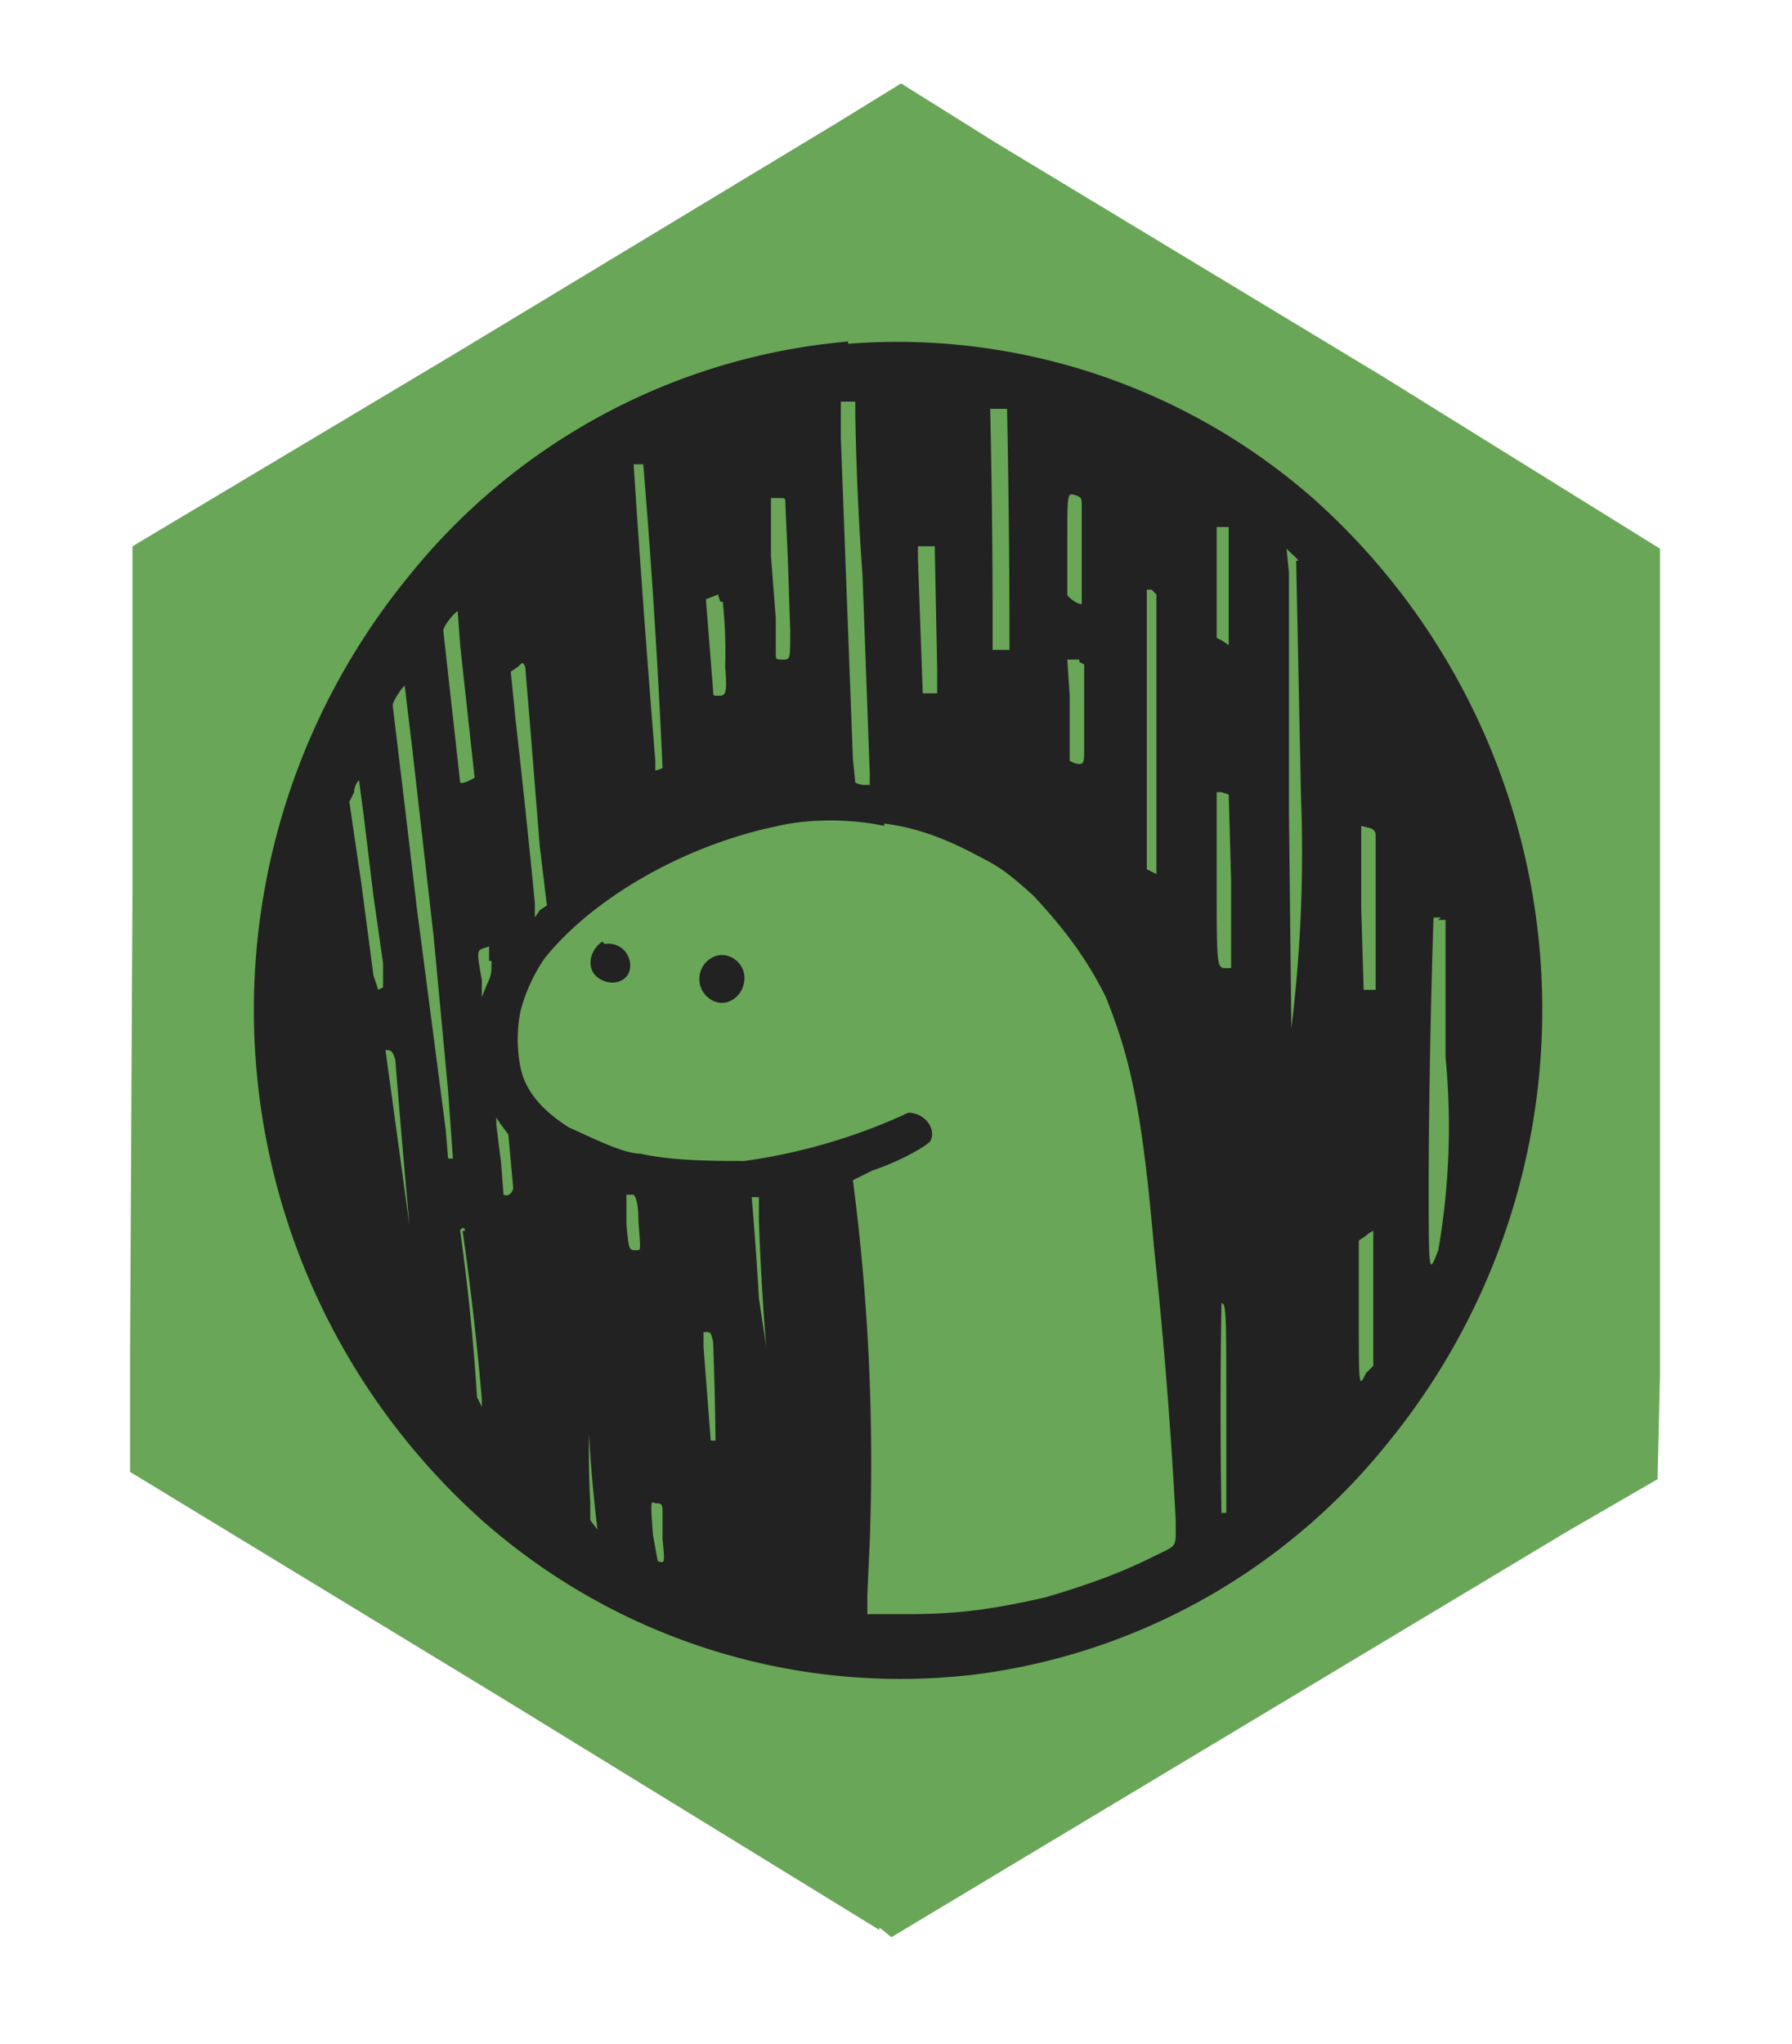 <svg xmlns="http://www.w3.org/2000/svg" width="3em" height="3.42em" viewBox="0 0 7.438 8.467"><g fill="#222"><path fill="#69a658" d="m3.65 8l-1.58-.97L.54 6.1v-.51l.01-1.92V2.26l1.34-.8L3.48.5l.26-.16l.4.25l1.59.96l1.16.72V5.7l-.01.43l-.38.22l-2.8 1.68l-.05-.04z"/><path d="M2.5 3.9c-.06.04-.07.13 0 .16c.04.02.09.01.11-.03a.09.09 0 0 0-.1-.12zm.45.07a.1.1 0 0 0 0 .17c.06.04.14-.01.14-.09c0-.07-.08-.12-.14-.08m.57-2.56l-.09.01a2.63 2.63 0 0 0-1.73.96A2.84 2.84 0 0 0 2 6.3a2.62 2.62 0 0 0 2.05.64a2.62 2.62 0 0 0 1.71-.96a2.84 2.84 0 0 0-.3-3.91a2.62 2.62 0 0 0-1.94-.65zm.03.3a12 12 0 0 0 .03.67l.03.82v.05h-.03a.1.1 0 0 1-.03-.01l-.01-.1l-.05-1.33v-.15h.06zm.63-.02a48 48 0 0 1 .01 1h-.07v-.2a42 42 0 0 0-.01-.8zm-1.51.23a33 33 0 0 1 .08 1.26a.1.1 0 0 1-.03.01v-.04a78 78 0 0 1-.09-1.23zm1.8.13c.02.01.02.01.02.05v.4c-.02 0-.06-.03-.06-.04v-.21c0-.23 0-.21.04-.2m-1.21.04l.01.22l.01.3c0 .12 0 .12-.03.12s-.03 0-.03-.03v-.14L3.2 2.3v-.24h.04c.02 0 .02 0 .02.03m1.81.09h.03v.49l-.03-.02l-.02-.01v-.46zm-1.19.09l.01.5v.1h-.06l-.02-.56v-.05h.07zm1.5.05l.02.98a6 6 0 0 1-.04.96l-.01-.9v-.99l-.01-.1l.02.02a.2.2 0 0 1 .03.03zm-.58.14v1.16l-.02-.01l-.02-.01V2.44h.02zM3 2.49a2 2 0 0 1 .01.27c.01.12 0 .12-.03.12c-.02 0-.02 0-.02-.02l-.03-.38l.05-.02l.01.03zm-1.09.18l.06.55s-.05.03-.06.02l-.07-.63c0-.02.05-.08.06-.08zm2.57.07l.02.01v.35c0 .06 0 .07-.04.06l-.02-.01v-.27l-.01-.15h.05zM2.2 3l.04.5l.03.25l-.03.02l-.02.03v-.06a49 49 0 0 0-.08-.76l-.02-.2l.03-.02c.02-.02.02-.02.03 0zm-.49.09l.09.79l.06.64l.02.28h-.02l-.01-.12l-.12-.92l-.04-.34l-.06-.5c0-.02.05-.09.05-.08zm-.2.29l.04.33l.04.28v.1l-.02.01l-.02-.06l-.05-.38l-.05-.34l.02-.04c0-.03.02-.05.02-.05zm3.59-.09l.01.36v.36h-.02c-.04 0-.04 0-.04-.38v-.35h.02zm-1.43.12c.15.02.27.07.4.14c.08.04.12.07.22.16c.13.14.22.26.3.42c.1.25.15.46.2 1.04a21 21 0 0 1 .09 1.13c0 .12.01.1-.09.15c-.14.07-.28.12-.45.17c-.22.05-.36.07-.58.07H3.6v-.08l.01-.22a9 9 0 0 0-.07-1.5l.08-.04c.12-.04.22-.1.24-.12c.03-.05-.02-.12-.09-.12a2.4 2.4 0 0 1-.68.2c-.12 0-.3 0-.43-.03c-.07 0-.19-.06-.3-.11c-.11-.07-.18-.15-.2-.25a.6.6 0 0 1 0-.23a.7.7 0 0 1 .1-.22c.2-.25.58-.47.97-.55c.13-.03.3-.03.44 0zm2.02.02c.02.01.02.02.02.04v.63h-.05l-.01-.34v-.34zm.28.38H6v.57a3 3 0 0 1-.03.8c-.04.1-.04.12-.04-.32a39 39 0 0 1 .02-1.06h.03zm-3.93.17c0 .05 0 .06-.02.1L2 4.13v-.07c-.02-.11-.02-.12 0-.13l.03-.01v.06zm-.4.4a59 59 0 0 0 .06.7l-.1-.73c.02 0 .03 0 .04.04zm.47.32l.02.22c0 .02-.02.04-.04.03l-.01-.13l-.02-.16v-.03l.02.03zm.52.25c.01.01.02.04.02.11c.01.13.01.12-.01.12c-.03 0-.03 0-.04-.11v-.12zm.52.01v.1a12 12 0 0 0 .03.52l-.03-.2a15 15 0 0 0-.03-.42zm-1.23.14a12 12 0 0 1 .08.7v.04v-.01l-.02-.04a9 9 0 0 0-.07-.69c0-.01.02-.02.02 0zm3.78.28v.28l-.03.03c-.03.06-.03.07-.03-.25v-.3l.03-.02a.1.1 0 0 1 .03-.02zm-.61.45v.44h-.02a26 26 0 0 1 0-.87c.02 0 .02.05.02.43m-2.13-.27a16 16 0 0 1 .01.41h-.02l-.03-.39v-.06h.01c.02 0 .02 0 .03.04m-.52.24v.04a6 6 0 0 0 .04.5l-.03-.04v-.07a4 4 0 0 1 0-.43zm.31.46v.12c.01.1.01.1-.02.09l-.02-.11c-.01-.14-.01-.14.01-.13c.02 0 .03 0 .03.03"/></g></svg>
